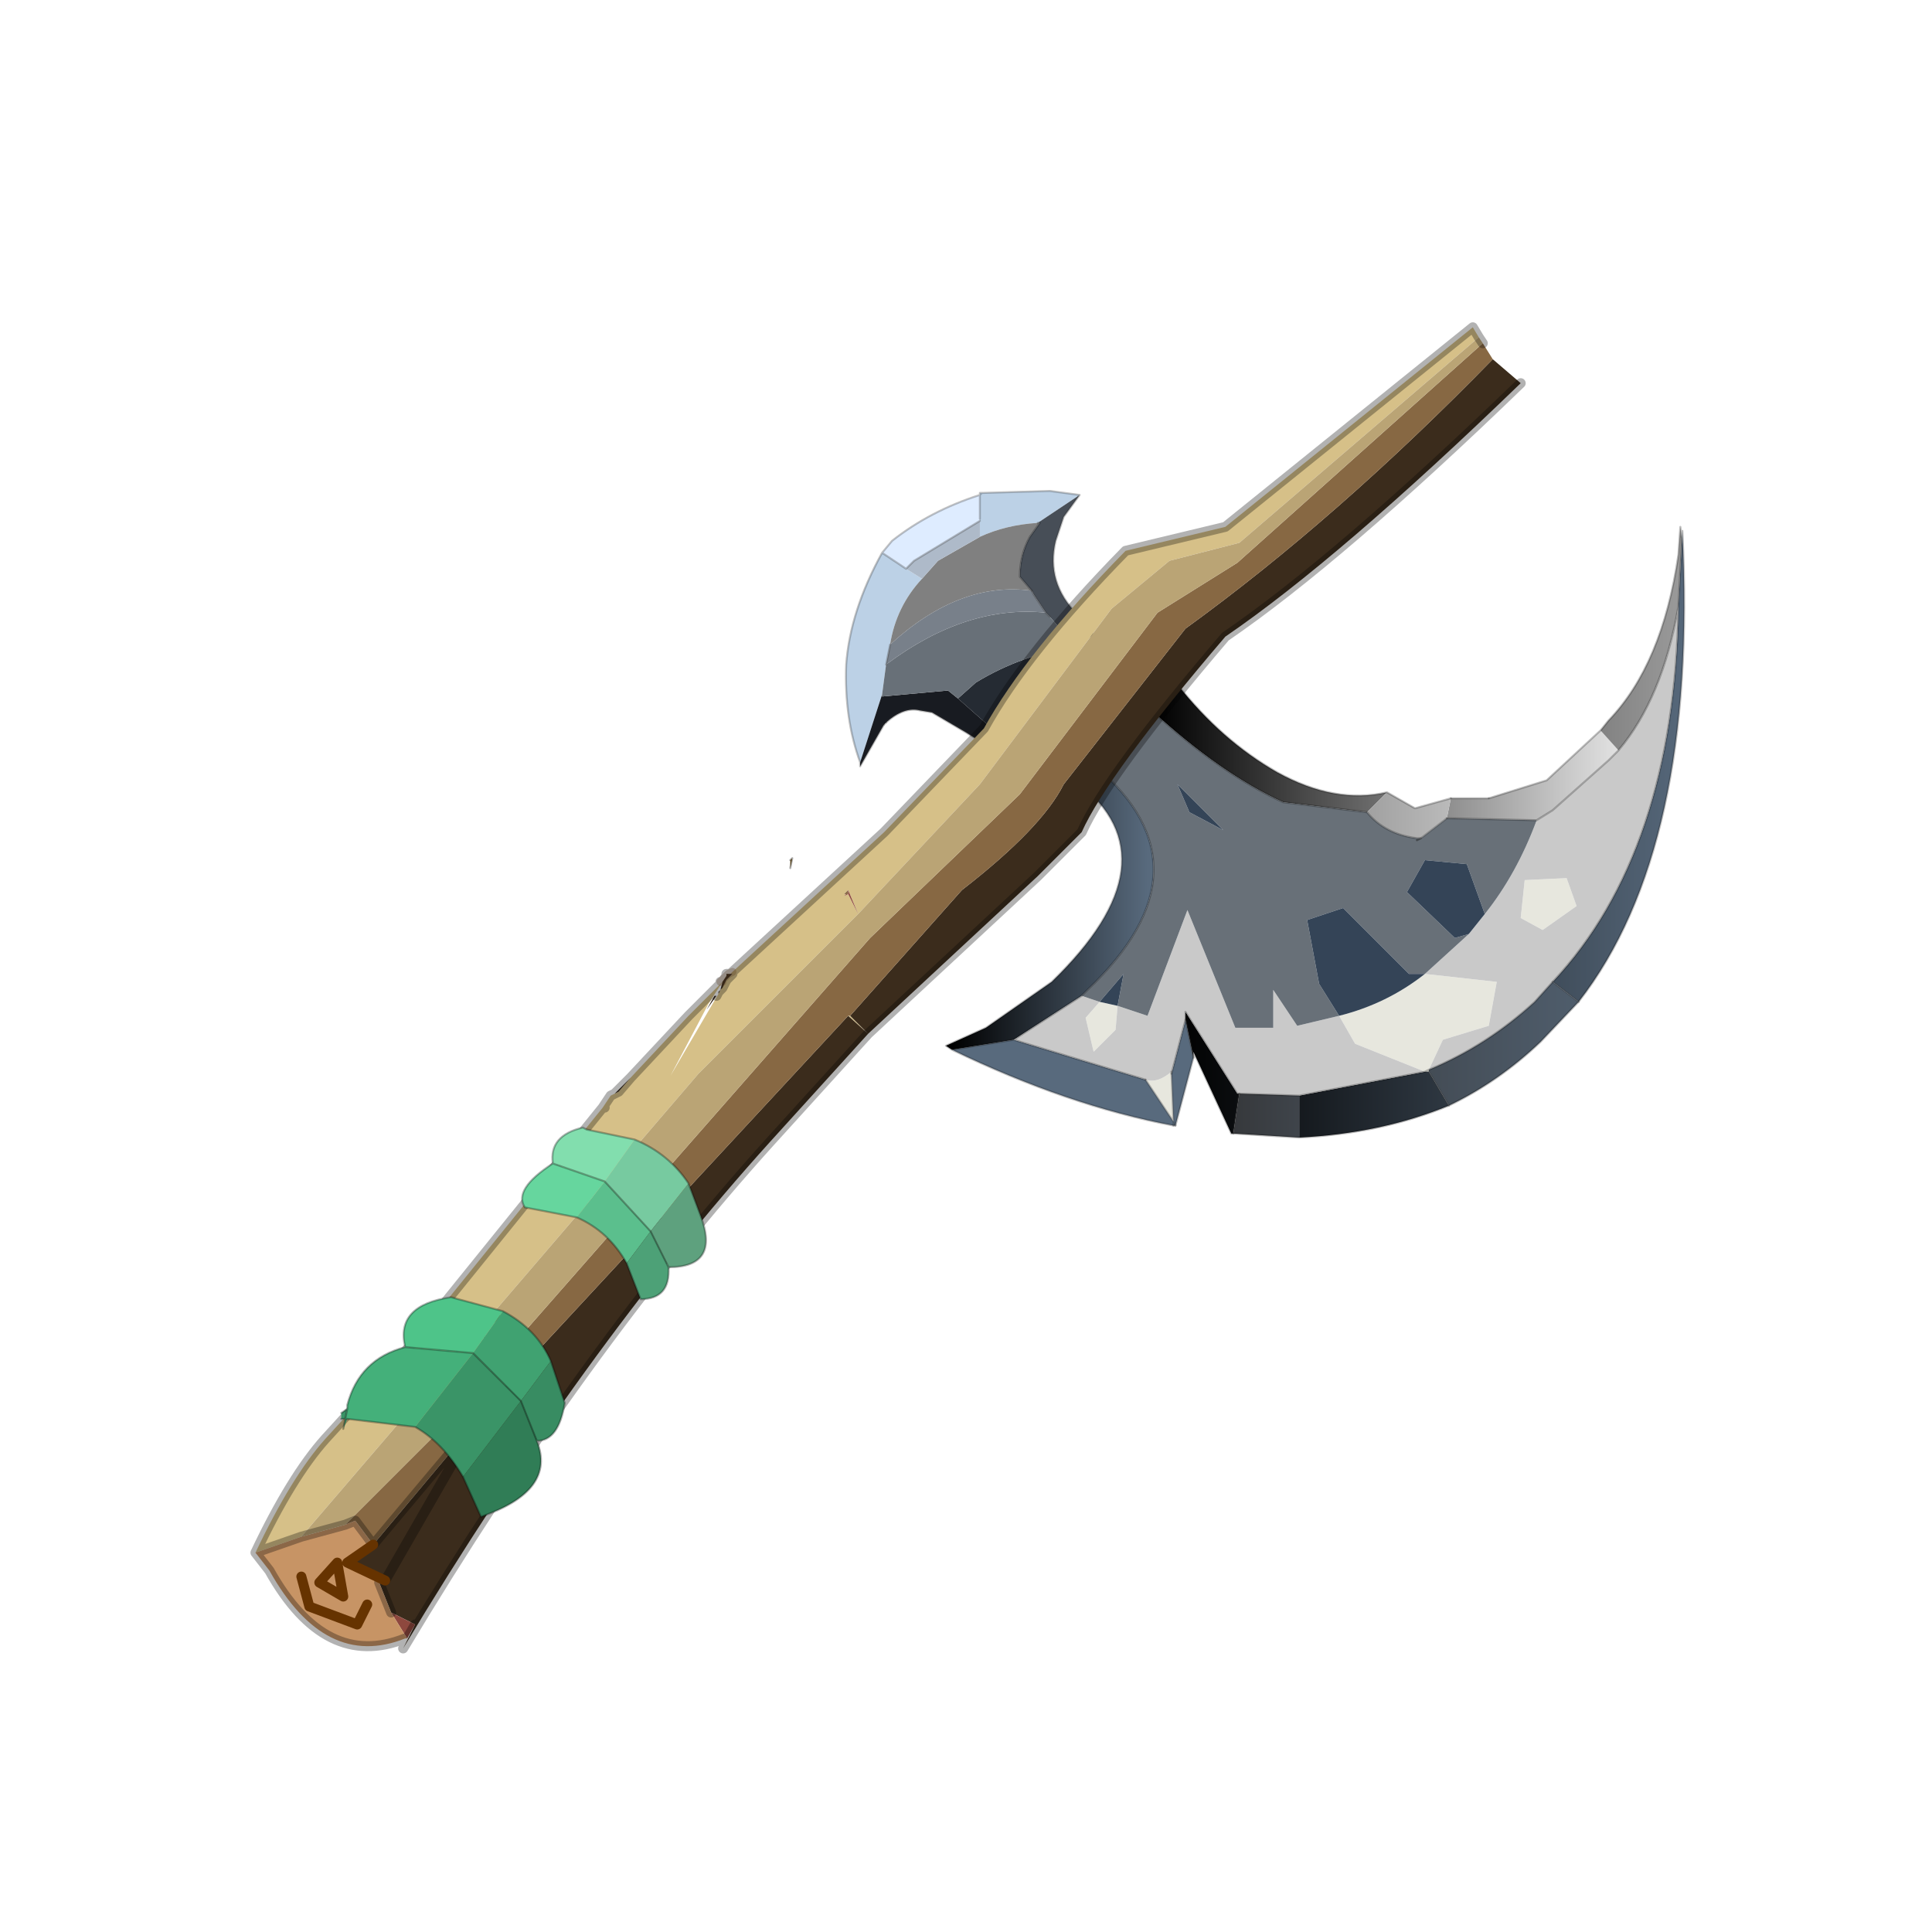 <?xml version="1.0" encoding="UTF-8" standalone="no"?>
<svg xmlns:xlink="http://www.w3.org/1999/xlink" height="440.0px" width="440.0px" xmlns="http://www.w3.org/2000/svg">
  <g transform="matrix(10.0, 0.0, 0.0, 10.0, 0.0, 0.0)">
    <use height="44.0" transform="matrix(0.909, 0.0, 0.0, 0.909, 2.0, 2.0)" width="44.0" xlink:href="#sprite0"/>
  </g>
  <defs>
    <g id="sprite0" transform="matrix(1.0, 0.0, 0.0, 1.0, 0.0, 0.0)">
      <use height="44.0" transform="matrix(1.0, 0.0, 0.0, 1.0, 0.0, 0.0)" width="44.0" xlink:href="#shape0"/>
    </g>
    <g id="shape0" transform="matrix(1.0, 0.0, 0.0, 1.0, 0.0, 0.0)">
      <path d="M44.0 44.0 L0.0 44.0 0.0 0.0 44.0 0.0 44.0 44.0" fill="#43adca" fill-opacity="0.0" fill-rule="evenodd" stroke="none"/>
      <path d="M17.6 19.35 L17.65 19.3 17.6 19.55 17.6 19.35" fill="#745923" fill-rule="evenodd" stroke="none"/>
      <path d="M17.6 19.55 L17.65 19.3 17.6 19.35" fill="none" stroke="#000000" stroke-linecap="round" stroke-linejoin="round" stroke-opacity="0.302" stroke-width="0.05"/>
      <path d="M22.4 10.15 L24.1 10.1 24.85 10.2 23.8 10.9 Q23.0 10.95 22.35 11.25 L22.35 10.85 22.35 10.8 22.35 10.2 22.4 10.15 22.35 10.2 22.35 10.15 22.4 10.15 M19.35 16.9 Q18.95 15.8 19.0 14.45 19.1 13.1 19.9 11.65 L20.5 12.05 20.9 12.3 Q20.25 13.0 20.1 13.95 L20.05 14.2 20.0 14.45 19.9 15.2 19.35 16.9" fill="#bcd1e6" fill-rule="evenodd" stroke="none"/>
      <path d="M22.35 11.25 Q23.0 10.95 23.8 10.9 L23.85 10.9 23.6 11.25 Q23.35 11.7 23.35 12.25 L23.65 12.6 Q21.85 12.35 20.1 13.95 20.25 13.0 20.9 12.3 L21.3 11.85 22.35 11.25" fill="#808080" fill-rule="evenodd" stroke="none"/>
      <path d="M24.75 14.0 L22.65 16.05 21.8 15.3 22.25 14.9 Q23.4 14.2 24.75 14.0" fill="#252b33" fill-rule="evenodd" stroke="none"/>
      <path d="M23.8 10.9 L24.85 10.2 24.45 10.75 24.25 11.35 Q24.0 12.4 24.8 13.2 L25.25 13.75 Q25.05 13.7 24.75 13.95 L24.75 14.0 24.1 13.25 24.0 13.15 23.7 12.7 23.65 12.6 23.35 12.25 Q23.35 11.7 23.6 11.25 L23.85 10.9 23.8 10.9" fill="#474e57" fill-rule="evenodd" stroke="none"/>
      <path d="M22.65 16.05 L22.55 16.5 22.0 16.15 21.15 15.65 20.85 15.6 Q20.45 15.5 20.0 15.9 L19.95 15.95 19.35 17.0 19.35 16.9 19.9 15.2 19.9 15.25 21.55 15.1 21.8 15.3 22.65 16.05" fill="#181b21" fill-rule="evenodd" stroke="none"/>
      <path d="M20.0 14.45 Q22.0 12.95 24.0 13.15 L24.1 13.25 24.75 14.0 Q23.4 14.2 22.25 14.9 L21.8 15.3 21.55 15.1 19.9 15.25 19.9 15.2 20.0 14.45" fill="#687078" fill-rule="evenodd" stroke="none"/>
      <path d="M23.65 12.6 L23.7 12.7 24.0 13.15 Q22.0 12.95 20.0 14.45 L20.05 14.2 20.1 13.95 Q21.85 12.35 23.65 12.6" fill="#78808a" fill-rule="evenodd" stroke="none"/>
      <path d="M22.35 10.2 L22.35 10.8 22.35 10.85 20.7 11.85 20.5 12.05 19.9 11.65 20.15 11.35 Q21.1 10.6 22.35 10.2" fill="#deecff" fill-rule="evenodd" stroke="none"/>
      <path d="M22.35 10.85 L22.35 11.25 21.3 11.85 20.9 12.3 20.5 12.05 20.7 11.85 22.35 10.85" fill="#aebac9" fill-rule="evenodd" stroke="none"/>
      <path d="M20.0 15.9 L19.95 15.95 M23.65 12.6 L23.35 12.25 Q23.35 11.7 23.6 11.25 L23.85 10.9 23.8 10.9" fill="none" stroke="#000000" stroke-linecap="round" stroke-linejoin="round" stroke-opacity="0.251" stroke-width="0.05"/>
      <path d="M24.85 10.2 L24.1 10.1 22.4 10.15 22.35 10.2 22.35 10.8 M24.85 10.2 L24.45 10.75 24.25 11.35 Q24.0 12.4 24.8 13.2 L25.25 13.75 Q25.05 13.7 24.75 13.95 L24.75 14.0 22.65 16.05 22.55 16.5 22.0 16.15 21.15 15.65 20.85 15.6 Q20.45 15.5 20.0 15.9 M19.95 15.95 L19.35 17.0 19.35 16.9 Q18.95 15.8 19.0 14.45 19.1 13.1 19.9 11.65 L20.15 11.35 Q21.1 10.6 22.35 10.2 L22.35 10.15 22.4 10.15 M24.0 13.15 L23.7 12.7 23.65 12.6 M20.1 13.95 L20.05 14.2 20.0 14.45 M24.0 13.15 L24.1 13.25 M20.5 12.05 L20.7 11.85 22.35 10.85 M19.9 11.65 L20.5 12.05" fill="none" stroke="#333333" stroke-linecap="round" stroke-linejoin="round" stroke-opacity="0.302" stroke-width="0.05"/>
      <path d="M25.8 23.0 L25.75 23.6 25.2 24.15 25.0 23.3 25.35 22.9 25.8 23.0 M37.3 20.5 L36.45 21.1 35.9 20.8 36.0 19.85 37.05 19.8 37.3 20.5 M33.6 24.65 L33.5 24.65 33.6 24.6 33.5 24.65 31.75 23.95 31.35 23.25 Q32.55 22.95 33.5 22.2 L35.3 22.4 35.1 23.5 33.95 23.85 33.6 24.6 33.6 24.65 M27.15 24.7 L27.2 25.9 26.5 24.85 Q26.8 24.95 27.15 24.65 L27.1 25.0 27.15 24.7" fill="#e7e7de" fill-rule="evenodd" stroke="none"/>
      <path d="M21.65 24.1 L23.2 23.85 26.5 24.85 27.2 25.9 27.15 24.7 27.5 23.35 27.7 24.3 27.25 26.0 27.2 26.0 Q24.55 25.5 21.65 24.1 M27.25 26.0 L27.2 25.9 27.25 26.0 M27.2 26.0 L27.2 25.9 27.2 26.0" fill="#586a7d" fill-rule="evenodd" stroke="none"/>
      <path d="M26.65 15.6 L27.3 14.95 Q28.4 16.35 29.8 17.15 31.25 17.95 32.55 17.65 L32.05 18.15 29.95 17.9 Q28.4 17.2 26.65 15.6 M34.15 17.8 L35.1 17.8 36.55 17.35 37.9 16.1 38.35 16.6 38.1 16.85 36.7 18.1 36.3 18.35 34.05 18.3 34.15 17.8" fill="url(#gradient0)" fill-rule="evenodd" stroke="none"/>
      <path d="M24.8 17.4 L25.25 17.0 Q28.25 19.55 25.05 22.6 L24.9 22.75 23.2 23.85 21.65 24.1 21.5 24.0 22.5 23.55 24.15 22.4 Q27.3 19.35 24.8 17.4" fill="url(#gradient1)" fill-rule="evenodd" stroke="none"/>
      <path d="M39.95 11.1 Q40.35 19.05 37.35 22.9 L36.7 22.4 Q39.75 19.15 39.85 13.0 L39.95 11.1 M34.1 25.5 Q32.4 26.2 30.35 26.3 L30.35 25.25 33.5 24.65 33.6 24.65 34.1 25.5 M28.7 26.2 L28.65 26.2 27.7 24.15 27.7 24.3 27.5 23.35 27.5 23.15 28.8 25.2 28.85 25.2 28.7 26.2" fill="url(#gradient2)" fill-rule="evenodd" stroke="none"/>
      <path d="M32.55 17.65 L33.25 18.05 34.15 17.8 34.05 18.3 33.4 18.8 33.3 18.8 Q32.5 18.7 32.05 18.15 L32.55 17.65" fill="url(#gradient3)" fill-rule="evenodd" stroke="none"/>
      <path d="M37.9 16.1 L38.1 15.85 Q39.45 14.45 39.85 11.7 L39.9 11.0 Q39.95 11.5 39.95 11.1 L39.85 13.0 Q39.45 15.3 38.35 16.6 L37.9 16.1" fill="url(#gradient4)" fill-rule="evenodd" stroke="none"/>
      <path d="M23.2 23.85 L24.9 22.75 25.35 22.9 25.0 23.3 25.2 24.15 25.75 23.6 25.8 23.0 26.55 23.25 27.55 20.6 28.75 23.55 29.7 23.55 29.7 22.6 30.3 23.5 31.35 23.25 31.75 23.95 33.5 24.65 30.35 25.25 28.85 25.2 28.8 25.2 27.5 23.15 27.5 23.35 27.15 24.7 27.1 25.0 27.15 24.65 27.15 24.7 27.15 24.65 Q26.8 24.95 26.5 24.85 L23.2 23.85 M33.5 22.2 L34.6 21.2 35.0 20.7 Q35.8 19.7 36.3 18.35 L36.7 18.1 38.1 16.85 38.35 16.6 Q39.45 15.3 39.85 13.0 39.75 19.15 36.7 22.4 L36.25 22.9 Q35.05 24.0 33.6 24.6 L33.95 23.85 35.1 23.5 35.3 22.4 33.5 22.2 M37.3 20.5 L37.05 19.8 36.0 19.85 35.9 20.8 36.45 21.1 37.3 20.5" fill="#c9c9c9" fill-rule="evenodd" stroke="none"/>
      <path d="M24.9 22.75 L25.05 22.6 Q28.25 19.55 25.25 17.0 L26.65 15.6 Q28.4 17.2 29.95 17.9 L32.05 18.15 Q32.5 18.7 33.3 18.8 L33.4 18.8 34.05 18.3 36.3 18.35 Q35.8 19.7 35.0 20.7 L34.55 19.45 33.5 19.35 33.05 20.15 34.25 21.3 34.6 21.2 33.5 22.2 33.1 22.2 31.45 20.55 30.55 20.85 30.85 22.45 31.35 23.25 30.3 23.5 29.7 22.6 29.7 23.55 28.75 23.55 27.55 20.6 26.55 23.25 25.8 23.0 25.95 22.2 25.35 22.9 24.9 22.75 M33.3 18.85 L33.4 18.8 33.3 18.85 33.4 18.8 33.3 18.85 M27.3 17.45 L27.6 18.15 28.45 18.6 27.3 17.45" fill="#687078" fill-rule="evenodd" stroke="none"/>
      <path d="M30.35 26.3 L28.7 26.2 28.85 25.2 30.35 25.25 30.35 26.3" fill="url(#gradient5)" fill-rule="evenodd" stroke="none"/>
      <path d="M37.35 22.9 L36.4 23.9 Q35.35 24.9 34.1 25.5 L33.6 24.65 33.6 24.6 Q35.05 24.0 36.25 22.9 L36.7 22.4 37.35 22.9" fill="url(#gradient6)" fill-rule="evenodd" stroke="none"/>
      <path d="M25.35 22.9 L25.95 22.2 25.8 23.0 25.35 22.9 M31.35 23.25 L30.85 22.45 30.55 20.85 31.45 20.55 33.1 22.2 33.5 22.2 Q32.55 22.95 31.35 23.25 M34.6 21.2 L34.25 21.3 33.05 20.15 33.5 19.35 34.55 19.45 35.0 20.7 34.6 21.2 M27.3 17.45 L28.45 18.6 27.6 18.15 27.3 17.45" fill="#344457" fill-rule="evenodd" stroke="none"/>
      <path d="M24.8 17.4 Q27.3 19.35 24.15 22.4 L22.5 23.55 21.5 24.0 21.65 24.1 23.2 23.85 24.9 22.75 25.05 22.6 Q28.25 19.55 25.25 17.0 M27.3 14.95 Q28.4 16.35 29.8 17.15 31.25 17.95 32.55 17.65 L33.25 18.05 34.15 17.8 M35.1 17.8 L36.55 17.35 37.9 16.1 38.1 15.85 Q39.45 14.45 39.85 11.7 L39.9 11.0 Q39.95 11.5 39.95 11.1 40.35 19.05 37.35 22.9 L36.4 23.9 Q35.35 24.9 34.1 25.5 32.4 26.2 30.35 26.3 L28.7 26.2 28.65 26.2 27.7 24.15 27.7 24.3 27.25 26.0 27.2 26.0 Q24.55 25.5 21.65 24.1 M36.3 18.35 L34.05 18.3 M33.4 18.8 L33.3 18.85 M33.4 18.8 L33.3 18.8 Q32.5 18.7 32.05 18.15 L29.95 17.9 Q28.4 17.2 26.65 15.6 M39.85 13.0 L39.95 11.1 M38.35 16.6 L38.1 16.85 36.7 18.1 36.3 18.35 M38.35 16.6 Q39.45 15.3 39.85 13.0 39.75 19.15 36.7 22.4 M33.6 24.6 L33.5 24.65 30.35 25.25 M33.6 24.6 Q35.05 24.0 36.25 22.9 L36.7 22.4 M27.15 24.7 L27.5 23.35 27.5 23.15 28.8 25.2 28.85 25.2 30.35 25.25 M23.2 23.85 L26.5 24.85" fill="none" stroke="#000000" stroke-linecap="round" stroke-linejoin="round" stroke-opacity="0.251" stroke-width="0.05"/>
      <path d="M34.15 17.8 L35.1 17.8 M34.05 18.3 L33.4 18.8 M33.3 18.85 L33.4 18.8 M36.7 22.4 L37.35 22.9 M34.1 25.5 L33.6 24.65 M27.5 23.35 L27.7 24.3 M27.15 24.7 L27.2 25.9 27.25 26.0 M27.15 24.7 L27.15 24.65 M26.5 24.85 L27.2 25.9 27.2 26.0 M28.7 26.2 L28.85 25.2" fill="none" stroke="#333333" stroke-linecap="round" stroke-linejoin="round" stroke-opacity="0.302" stroke-width="0.05"/>
      <path d="M4.2 36.7 Q5.1 34.8 5.95 33.85 L8.05 31.55 12.9 25.55 13.1 25.25 13.2 25.2 13.3 25.15 13.6 24.8 15.05 23.25 15.9 22.4 15.55 22.95 14.6 24.75 15.8 22.7 15.85 22.6 16.0 22.35 16.15 22.2 16.1 22.2 16.15 22.15 19.95 18.65 22.45 16.05 Q23.5 14.15 26.0 11.6 L28.5 11.0 34.7 6.0 34.85 6.25 28.85 11.4 27.1 11.85 25.65 13.05 22.35 17.45 19.3 20.7 19.05 20.1 18.95 20.2 19.0 20.2 18.95 20.25 19.05 20.2 19.3 20.7 15.3 24.7 5.35 36.3 4.2 36.7 M19.1 23.25 L19.55 23.7 19.05 23.25 19.1 23.25 M17.0 22.2 L17.1 22.15 17.0 22.2 M12.9 25.55 L12.95 25.55 12.9 25.55" fill="#d6c088" fill-rule="evenodd" stroke="none"/>
      <path d="M35.2 6.8 L35.9 7.4 Q31.35 11.8 28.5 13.75 25.55 17.2 24.9 18.65 L23.8 19.75 19.55 23.7 17.1 26.4 Q12.4 31.6 7.9 39.1 L8.2 38.5 7.6 38.2 7.3 37.45 7.45 37.4 9.75 33.4 7.45 37.4 6.5 36.95 7.15 36.5 9.75 33.4 10.05 33.05 10.1 33.0 10.2 32.8 19.05 23.25 19.55 23.7 19.1 23.25 21.9 20.1 Q23.9 18.55 24.45 17.45 L27.5 13.55 Q31.3 10.8 35.2 6.8 M13.2 25.2 L13.25 25.15 13.6 24.8 13.3 25.15 13.2 25.2 M16.0 22.25 L16.0 22.2 16.05 22.2 16.1 22.2 16.0 22.35 16.1 22.2 16.15 22.2 16.0 22.35 15.9 22.55 15.85 22.6 15.9 22.4 16.0 22.25 16.05 22.2 16.0 22.25 15.9 22.55 16.0 22.25 M15.75 22.75 L15.5 23.1 15.7 22.75 15.75 22.75 M15.8 22.65 L15.85 22.6 15.8 22.7 15.8 22.65 M13.25 25.15 L13.3 25.15 13.25 25.15" fill="#3b2c1c" fill-rule="evenodd" stroke="none"/>
      <path d="M34.95 6.4 L35.2 6.8 Q31.3 10.8 27.5 13.55 L24.45 17.45 Q23.9 18.55 21.9 20.1 L19.1 23.25 19.05 23.25 10.2 32.8 10.1 33.0 10.05 33.05 9.75 33.4 7.15 36.5 6.7 35.9 6.45 36.0 9.5 32.95 9.55 32.75 19.6 21.3 23.35 17.7 26.8 13.15 28.8 11.9 34.95 6.4 M19.0 20.2 L18.95 20.2 19.05 20.1 19.05 20.2 19.0 20.2 M10.0 30.95 L10.2 30.75 9.9 31.4 10.0 30.95" fill="#876843" fill-rule="evenodd" stroke="none"/>
      <path d="M8.2 38.5 L8.0 38.85 7.6 38.2 8.2 38.5 M19.3 20.7 L19.6 21.3 19.3 20.7 19.05 20.2 19.05 20.1 19.3 20.7 M19.0 20.2 L19.05 20.2 18.95 20.25 19.0 20.2 M17.0 22.2 L17.1 22.15 17.0 22.2" fill="#8e483e" fill-rule="evenodd" stroke="none"/>
      <path d="M8.0 38.85 L7.95 38.85 Q5.95 39.65 4.55 37.15 L4.2 36.7 5.35 36.3 6.45 36.0 6.7 35.9 7.15 36.5 6.5 36.95 7.45 37.4 7.3 37.45 7.6 38.2 8.0 38.85 M5.35 37.3 L5.55 38.05 6.75 38.5 7.0 38.0 6.75 38.5 5.55 38.05 5.35 37.3 M6.4 37.8 L6.25 36.95 5.8 37.45 6.4 37.8 5.8 37.45 6.25 36.95 6.4 37.8" fill="#c79465" fill-rule="evenodd" stroke="none"/>
      <path d="M34.85 6.25 L34.95 6.4 28.8 11.9 26.8 13.15 23.35 17.7 19.6 21.3 19.3 20.7 19.6 21.3 9.55 32.75 9.5 32.95 6.45 36.0 5.35 36.3 15.3 24.7 19.3 20.7 22.35 17.45 25.65 13.05 27.1 11.85 28.85 11.4 34.85 6.25 M10.2 30.75 L10.0 30.95 9.9 31.4 10.2 30.75" fill="#baa475" fill-rule="evenodd" stroke="none"/>
      <path d="M34.85 6.25 L34.95 6.4 M35.9 7.4 Q31.35 11.8 28.5 13.75 25.55 17.2 24.9 18.65 L23.8 19.75 19.55 23.7 17.1 26.4 Q12.4 31.6 7.9 39.1 L8.2 38.5 8.0 38.85 7.95 38.85 Q5.95 39.65 4.55 37.15 L4.2 36.7 Q5.1 34.8 5.95 33.85 L8.05 31.55 12.9 25.55 13.1 25.25 13.2 25.2 13.25 25.15 13.6 24.8 15.05 23.25 15.9 22.4 15.85 22.4 M16.0 22.25 L16.0 22.2 16.05 22.2 16.0 22.2 M16.15 22.15 L19.95 18.65 22.45 16.05 Q23.5 14.15 26.0 11.6 L28.5 11.0 34.7 6.0 34.85 6.25 M6.45 36.0 L6.7 35.9 7.15 36.5 9.75 33.4 10.05 33.05 10.1 33.0 10.2 32.8 M16.1 22.2 L16.05 22.2 M16.0 22.25 L15.9 22.55 16.0 22.35 16.1 22.2 16.15 22.15 M16.0 22.25 L15.9 22.4 15.85 22.6 15.9 22.55 M16.0 22.35 L16.15 22.2 16.1 22.2 M15.75 22.75 L15.8 22.65 15.85 22.6 M13.2 25.2 L13.3 25.15 13.25 25.15 M13.3 25.15 L13.6 24.8 M12.9 25.55 L12.95 25.55 12.9 25.55 M7.45 37.4 L7.3 37.45 7.6 38.2 M4.2 36.7 L5.35 36.3 6.45 36.0 M9.75 33.4 L7.45 37.4" fill="none" stroke="#000000" stroke-linecap="round" stroke-linejoin="round" stroke-opacity="0.302" stroke-width="0.25"/>
      <path d="M10.2 30.75 L10.0 30.95 M7.45 37.4 L6.5 36.95 7.15 36.5 M6.4 37.8 L5.8 37.45 6.25 36.95 6.4 37.8 M7.0 38.0 L6.75 38.5 5.55 38.05 5.35 37.3" fill="none" stroke="#663300" stroke-linecap="round" stroke-linejoin="round" stroke-width="0.25"/>
      <path d="M15.9 22.4 L15.85 22.4 16.0 22.25 M16.05 22.2 L16.15 22.15 M16.05 22.2 L16.0 22.25" fill="none" stroke="#593a1e" stroke-linecap="round" stroke-linejoin="round" stroke-opacity="0.302" stroke-width="0.2"/>
      <path d="M12.95 27.4 L13.7 26.35 Q14.55 26.7 15.05 27.45 L14.1 28.65 12.95 27.4" fill="#77caa0" fill-rule="evenodd" stroke="none"/>
      <path d="M12.25 28.3 L12.95 27.4 14.1 28.65 13.5 29.45 Q13.05 28.65 12.25 28.3" fill="#5bbf8d" fill-rule="evenodd" stroke="none"/>
      <path d="M10.4 30.65 Q11.25 31.1 11.6 31.9 L10.85 32.9 9.65 31.7 10.4 30.65" fill="#40a271" fill-rule="evenodd" stroke="none"/>
      <path d="M6.35 33.2 L6.5 33.1 6.45 33.35 6.5 33.35 6.4 33.6 6.45 33.35 6.35 33.35 6.35 33.2 M9.4 34.8 Q8.9 33.95 8.2 33.55 L9.65 31.7 10.85 32.9 9.4 34.8" fill="#3a9467" fill-rule="evenodd" stroke="none"/>
      <path d="M6.5 33.1 L6.5 33.0 Q6.8 31.85 7.95 31.55 L9.65 31.7 8.2 33.55 6.5 33.35 6.45 33.35 6.5 33.1" fill="#44b07a" fill-rule="evenodd" stroke="none"/>
      <path d="M7.95 31.55 Q7.7 30.5 9.1 30.3 L10.4 30.65 9.65 31.7 7.95 31.55" fill="#4ec489" fill-rule="evenodd" stroke="none"/>
      <path d="M11.65 26.95 L12.95 27.4 12.25 28.3 10.95 28.05 Q10.65 27.6 11.65 26.95" fill="#66d69e" fill-rule="evenodd" stroke="none"/>
      <path d="M12.95 27.4 L11.65 26.95 Q11.55 26.25 12.4 26.05 L12.5 26.1 13.7 26.35 12.95 27.4" fill="#82deae" fill-rule="evenodd" stroke="none"/>
      <path d="M11.25 33.9 Q11.75 35.15 9.85 35.8 L9.4 34.8 10.85 32.9 11.25 33.9" fill="#307d56" fill-rule="evenodd" stroke="none"/>
      <path d="M11.6 31.9 L11.95 32.95 Q11.8 33.9 11.25 33.9 L10.85 32.9 11.6 31.9" fill="#388c62" fill-rule="evenodd" stroke="none"/>
      <path d="M14.1 28.65 L14.55 29.55 Q14.6 30.35 13.85 30.35 L13.5 29.45 14.1 28.65" fill="#4da177" fill-rule="evenodd" stroke="none"/>
      <path d="M14.55 29.55 L14.1 28.65 15.05 27.45 15.35 28.25 Q15.85 29.55 14.55 29.55" fill="#5ea17e" fill-rule="evenodd" stroke="none"/>
      <path d="M6.35 33.2 L6.5 33.1 6.5 33.0 Q6.8 31.85 7.95 31.55 7.7 30.5 9.1 30.3 L10.4 30.65 Q11.25 31.1 11.6 31.9 L11.95 32.95 Q11.8 33.9 11.25 33.9 11.75 35.15 9.85 35.8 L9.4 34.8 Q8.9 33.95 8.2 33.55 L6.5 33.35 M6.4 33.6 L6.45 33.35 6.35 33.35 M9.65 31.7 L10.85 32.9 11.25 33.9 M9.65 31.7 L7.95 31.55 M6.5 33.1 L6.45 33.35 6.5 33.35 M12.95 27.4 L11.65 26.95 Q10.65 27.6 10.95 28.05 L12.25 28.3 M13.7 26.35 L12.5 26.1 12.4 26.05 Q11.55 26.25 11.65 26.95 M13.5 29.45 Q13.05 28.65 12.25 28.3 M14.1 28.65 L14.55 29.55 Q15.85 29.55 15.35 28.25 L15.05 27.45 M14.1 28.65 L12.95 27.4 M14.55 29.55 Q14.6 30.35 13.85 30.35 L13.5 29.45 M13.7 26.35 Q14.55 26.7 15.05 27.45" fill="none" stroke="#000000" stroke-linecap="round" stroke-linejoin="round" stroke-opacity="0.302" stroke-width="0.05"/>
    </g>
    <linearGradient gradientTransform="matrix(0.008, 0.0, 0.0, 0.005, 33.3, 14.9)" gradientUnits="userSpaceOnUse" id="gradient0" spreadMethod="pad" x1="-819.2" x2="819.2">
      <stop offset="0.0" stop-color="#000000"/>
      <stop offset="1.0" stop-color="#ffffff"/>
    </linearGradient>
    <linearGradient gradientTransform="matrix(0.003, 0.0, 0.0, 0.004, 24.1, 20.55)" gradientUnits="userSpaceOnUse" id="gradient1" spreadMethod="pad" x1="-819.2" x2="819.2">
      <stop offset="0.0" stop-color="#000000"/>
      <stop offset="1.0" stop-color="#586a7d"/>
    </linearGradient>
    <linearGradient gradientTransform="matrix(0.008, 0.0, 0.0, 0.009, 33.75, 18.7)" gradientUnits="userSpaceOnUse" id="gradient2" spreadMethod="pad" x1="-819.2" x2="819.2">
      <stop offset="0.0" stop-color="#000000"/>
      <stop offset="1.0" stop-color="#586a7d"/>
    </linearGradient>
    <linearGradient gradientTransform="matrix(0.008, 0.0, 0.0, 0.005, 33.3, 14.9)" gradientUnits="userSpaceOnUse" id="gradient3" spreadMethod="pad" x1="-819.2" x2="819.2">
      <stop offset="0.0" stop-color="#616161"/>
      <stop offset="1.0" stop-color="#ffffff"/>
    </linearGradient>
    <linearGradient gradientTransform="matrix(0.008, 0.0, 0.0, 0.005, 33.3, 14.9)" gradientUnits="userSpaceOnUse" id="gradient4" spreadMethod="pad" x1="-819.2" x2="819.2">
      <stop offset="0.0" stop-color="#000000"/>
      <stop offset="1.0" stop-color="#999999"/>
    </linearGradient>
    <linearGradient gradientTransform="matrix(0.008, 0.0, 0.0, 0.009, 33.75, 18.7)" gradientUnits="userSpaceOnUse" id="gradient5" spreadMethod="pad" x1="-819.2" x2="819.2">
      <stop offset="0.0" stop-color="#2e2e2e"/>
      <stop offset="1.0" stop-color="#758ba6"/>
    </linearGradient>
    <linearGradient gradientTransform="matrix(0.008, 0.0, 0.0, 0.009, 33.75, 18.7)" gradientUnits="userSpaceOnUse" id="gradient6" spreadMethod="pad" x1="-819.2" x2="819.2">
      <stop offset="0.0" stop-color="#303030"/>
      <stop offset="1.0" stop-color="#586a7d"/>
    </linearGradient>
  </defs>
</svg>
